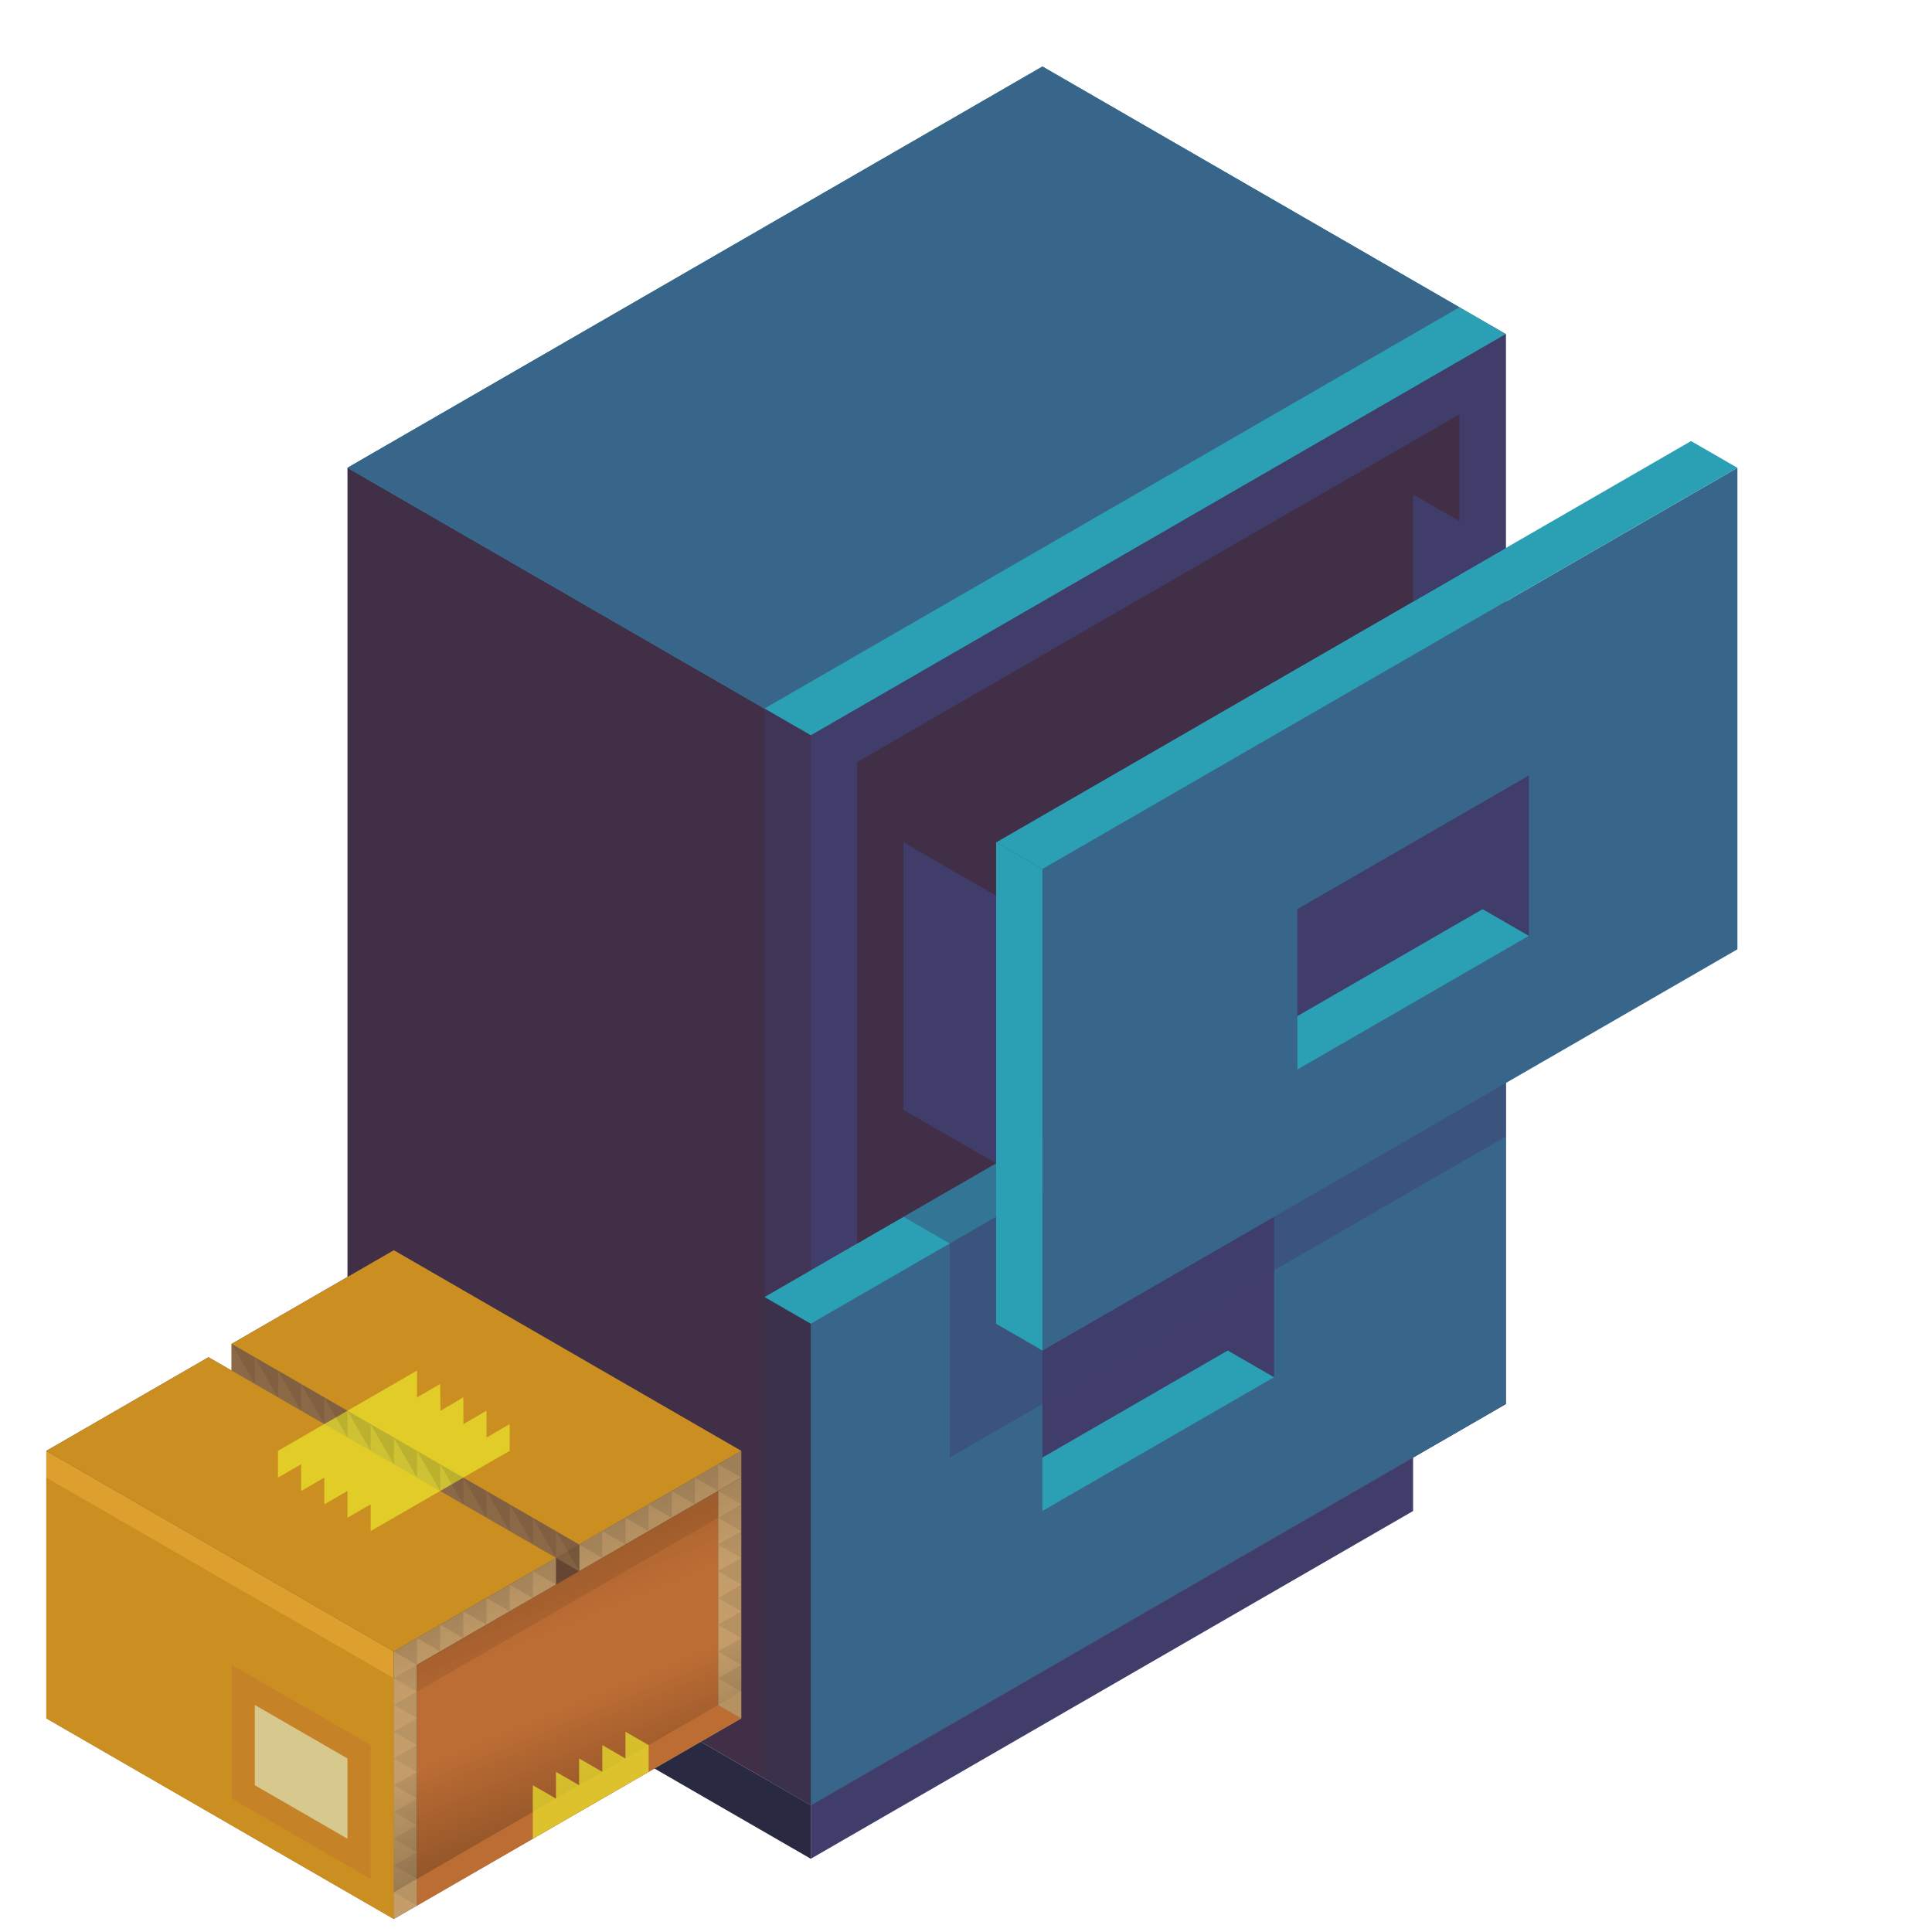 <?xml version="1.0" encoding="UTF-8" standalone="no"?>
<!-- Created with Inkscape (http://www.inkscape.org/) -->

<svg
   width="136.533"
   height="136.533"
   id="svg4152"
   version="1.1"
   inkscape:version="1.1.2 (0a00cf5339, 2022-02-04)"
   viewBox="0.0 0.0 136.533 136.533"
   sodipodi:docname="1.svg"
   xmlns:inkscape="http://www.inkscape.org/namespaces/inkscape"
   xmlns:sodipodi="http://sodipodi.sourceforge.net/DTD/sodipodi-0.dtd"
   xmlns:xlink="http://www.w3.org/1999/xlink"
   xmlns="http://www.w3.org/2000/svg"
   xmlns:svg="http://www.w3.org/2000/svg"
   xmlns:rdf="http://www.w3.org/1999/02/22-rdf-syntax-ns#"
   xmlns:cc="http://creativecommons.org/ns#"
   xmlns:dc="http://purl.org/dc/elements/1.1/">
  <defs
     id="defs4154">
    <linearGradient
       inkscape:collect="always"
       xlink:href="#linearGradient6237"
       id="linearGradient7109"
       gradientUnits="userSpaceOnUse"
       gradientTransform="translate(176.441,1595.369)"
       x1="0"
       y1="-1519.858"
       x2="-15.343"
       y2="-1557.063" />
    <linearGradient
       inkscape:collect="always"
       id="linearGradient6237">
      <stop
         style="stop-color:#000000;stop-opacity:0.298"
         offset="0"
         id="stop6239" />
      <stop
         id="stop6245"
         offset="0.476"
         style="stop-color:#000000;stop-opacity:0" />
      <stop
         id="stop6243"
         offset="0.718"
         style="stop-color:#000000;stop-opacity:0" />
      <stop
         style="stop-color:#000000;stop-opacity:0.112"
         offset="1"
         id="stop6241" />
    </linearGradient>
  </defs>
  <sodipodi:namedview
     id="base"
     pagecolor="#1e222d"
     bordercolor="#666666"
     borderopacity="1.0"
     inkscape:pageopacity="0"
     inkscape:pageshadow="2"
     inkscape:zoom="5.6568542"
     inkscape:cx="50.911689"
     inkscape:cy="100.40916"
     inkscape:current-layer="layer1"
     showgrid="true"
     inkscape:document-units="px"
     inkscape:grid-bbox="true"
     inkscape:window-width="1920"
     inkscape:window-height="1027"
     inkscape:window-x="0"
     inkscape:window-y="0"
     inkscape:window-maximized="1"
     inkscape:snap-bbox="true"
     inkscape:bbox-paths="true"
     inkscape:bbox-nodes="true"
     inkscape:snap-bbox-edge-midpoints="true"
     inkscape:snap-bbox-midpoints="true"
     inkscape:object-paths="true"
     inkscape:snap-intersection-paths="true"
     inkscape:object-nodes="true"
     inkscape:snap-smooth-nodes="true"
     inkscape:snap-midpoints="true"
     inkscape:snap-object-midpoints="true"
     inkscape:snap-center="true"
     inkscape:snap-global="true"
     inkscape:snap-page="false"
     inkscape:snap-grids="true"
     showguides="false"
     inkscape:snap-nodes="true"
     inkscape:snap-others="true"
     inkscape:snap-to-guides="false"
     inkscape:pagecheckerboard="0">
    <inkscape:grid
       type="axonomgrid"
       id="grid4835"
       units="mm"
       empspacing="5"
       spacingy="1.89" />
  </sodipodi:namedview>
  <g
     id="layer1"
     inkscape:label="Layer 1"
     inkscape:groupmode="layer"
     transform="matrix(1.067 0 0 1.067 0 68.267)">
    <g
       id="g936"
       transform="translate(-115.072,-22.146)">
      <g
         id="g6355"
         transform="translate(-905.236,1151.134)">
        <path
           style="opacity:1;fill:#412f48;fill-opacity:1;stroke:none;stroke-width:1.9;stroke-linecap:square;stroke-linejoin:round;stroke-miterlimit:4;stroke-dasharray:none;stroke-dashoffset:0;stroke-opacity:0.522"
           d="m 1043.322,-1161.984 46.029,-26.575 30.686,17.716 v 31.89 l -3.069,1.772 v 3.543 l 3.069,1.772 v 31.89 l -46.029,26.575 -30.686,-17.716 z"
           id="path6309"
           inkscape:connector-curvature="0"
           sodipodi:nodetypes="ccccccccccc" />
        <path
           sodipodi:nodetypes="cccccccccccc"
           inkscape:connector-curvature="0"
           id="path6311"
           d="m 1120.037,-1170.843 -46.029,26.575 v 70.866 l 46.029,-26.575 v -24.803 -7.087 l -3.069,-1.772 v -3.543 l 3.069,-1.772 v -10.63 -3.543 z"
           style="opacity:1;fill:#403d6b;fill-opacity:1;stroke:none;stroke-width:1.9;stroke-linecap:square;stroke-linejoin:round;stroke-miterlimit:4;stroke-dasharray:none;stroke-dashoffset:0;stroke-opacity:0.522" />
        <path
           style="opacity:1;fill:#38668b;fill-opacity:1;stroke:none;stroke-width:1.9;stroke-linecap:square;stroke-linejoin:round;stroke-miterlimit:4;stroke-dasharray:none;stroke-dashoffset:0;stroke-opacity:0.522"
           d="m 1120.037,-1131.866 -46.029,26.575 v 31.89 l 46.029,-26.575 z"
           id="path6313"
           inkscape:connector-curvature="0"
           sodipodi:nodetypes="ccccc" />
        <path
           sodipodi:nodetypes="ccccc"
           style="opacity:1;fill:#2ba0b5;fill-opacity:1;stroke:none;stroke-width:1.9;stroke-linecap:square;stroke-linejoin:round;stroke-miterlimit:4;stroke-dasharray:none;stroke-dashoffset:0;stroke-opacity:0.522"
           d="m 1043.322,-1161.984 30.686,17.716 46.029,-26.575 -30.686,-17.716 z"
           id="path6317"
           inkscape:connector-curvature="0" />
        <path
           style="opacity:1;fill:#403d6b;fill-opacity:1;stroke:none;stroke-width:1.9;stroke-linecap:square;stroke-linejoin:round;stroke-miterlimit:4;stroke-dasharray:none;stroke-dashoffset:0;stroke-opacity:0.522"
           d="m 1089.351,-1138.953 15.343,-8.858 v 10.63 l -15.343,8.858 v -10.63"
           id="path6319"
           inkscape:connector-curvature="0"
           sodipodi:nodetypes="ccccc" />
        <path
           style="opacity:1;fill:#2ba0b5;fill-opacity:1;stroke:none;stroke-width:1.9;stroke-linecap:square;stroke-linejoin:round;stroke-miterlimit:4;stroke-dasharray:none;stroke-dashoffset:0;stroke-opacity:0.522"
           d="m 1120.037,-1131.866 -3.069,-1.772 -46.029,26.575 3.068,1.772 z"
           id="path6323"
           inkscape:connector-curvature="0"
           sodipodi:nodetypes="ccccc" />
        <path
           sodipodi:nodetypes="ccccc"
           inkscape:connector-curvature="0"
           id="path6325"
           d="m 1089.351,-1103.52 15.343,-8.858 v 10.63 l -15.343,8.858 v -10.63"
           style="opacity:1;fill:#403d6b;fill-opacity:1;stroke:none;stroke-width:1.9;stroke-linecap:square;stroke-linejoin:round;stroke-miterlimit:4;stroke-dasharray:none;stroke-dashoffset:0;stroke-opacity:0.522" />
        <path
           sodipodi:nodetypes="ccccc"
           inkscape:connector-curvature="0"
           id="path6327"
           d="m 1089.351,-1096.433 12.274,-7.087 3.069,1.772 -15.343,8.858 z"
           style="opacity:1;fill:#2ba0b5;fill-opacity:1;stroke:none;stroke-width:1.9;stroke-linecap:square;stroke-linejoin:round;stroke-miterlimit:4;stroke-dasharray:none;stroke-dashoffset:0;stroke-opacity:0.522" />
        <path
           sodipodi:nodetypes="ccccc"
           inkscape:connector-curvature="0"
           id="path6315"
           d="m 1135.38,-1161.984 -46.029,26.575 v 31.89 l 46.029,-26.575 z"
           style="opacity:1;fill:#38668b;fill-opacity:1;stroke:none;stroke-width:1.9;stroke-linecap:square;stroke-linejoin:round;stroke-miterlimit:4;stroke-dasharray:none;stroke-dashoffset:0;stroke-opacity:0.522" />
        <path
           sodipodi:nodetypes="ccccc"
           style="opacity:1;fill:#403d6b;fill-opacity:0.432;stroke:none;stroke-width:1.9;stroke-linecap:square;stroke-linejoin:round;stroke-miterlimit:4;stroke-dasharray:none;stroke-dashoffset:0;stroke-opacity:0.522"
           d="m 1070.939,-1146.039 3.068,1.772 v 35.433 l -3.069,1.772 z"
           id="path6329"
           inkscape:connector-curvature="0" />
        <path
           inkscape:connector-curvature="0"
           id="path6331"
           d="m 1070.939,-1107.063 3.068,1.772 v 31.89 l -3.068,-1.772 z"
           style="opacity:1;fill:#353555;fill-opacity:0.432;stroke:none;stroke-width:1.9;stroke-linecap:square;stroke-linejoin:round;stroke-miterlimit:4;stroke-dasharray:none;stroke-dashoffset:0;stroke-opacity:0.522" />
        <path
           style="opacity:1;fill:#38668b;fill-opacity:1;stroke:none;stroke-width:1.9;stroke-linecap:square;stroke-linejoin:round;stroke-miterlimit:4;stroke-dasharray:none;stroke-dashoffset:0;stroke-opacity:0.522"
           d="m 1043.322,-1161.984 27.617,15.945 46.029,-26.575 -27.617,-15.945 z"
           id="path6333"
           inkscape:connector-curvature="0" />
        <path
           style="opacity:1;fill:#292941;fill-opacity:1;stroke:none;stroke-width:1.9;stroke-linecap:square;stroke-linejoin:round;stroke-miterlimit:4;stroke-dasharray:none;stroke-dashoffset:0;stroke-opacity:0.522"
           d="m 1046.391,-1089.347 v 3.543 l 27.617,15.945 v -3.543 l -27.617,-15.945"
           id="path6337"
           inkscape:connector-curvature="0"
           sodipodi:nodetypes="ccccc" />
        <path
           style="opacity:1;fill:#403d6b;fill-opacity:1;stroke:none;stroke-width:1.9;stroke-linecap:square;stroke-linejoin:round;stroke-miterlimit:4;stroke-dasharray:none;stroke-dashoffset:0;stroke-opacity:0.522"
           d="m 1074.008,-1073.402 v 3.543 l 39.892,-23.032 v -3.543"
           id="path6339"
           inkscape:connector-curvature="0"
           sodipodi:nodetypes="cccc" />
        <path
           inkscape:connector-curvature="0"
           id="path6341"
           d="m 1106.228,-1132.752 15.343,-8.858 v 10.63 l -15.343,8.858 z"
           style="opacity:1;fill:#403d6b;fill-opacity:1;stroke:none;stroke-width:4;stroke-linecap:round;stroke-linejoin:round;stroke-miterlimit:4;stroke-dasharray:none;stroke-dashoffset:0;stroke-opacity:1" />
        <path
           style="opacity:1;fill:#2ba0b5;fill-opacity:1;stroke:none;stroke-width:1.9;stroke-linecap:square;stroke-linejoin:round;stroke-miterlimit:4;stroke-dasharray:none;stroke-dashoffset:0;stroke-opacity:0.522"
           d="m 1106.228,-1125.665 12.274,-7.087 3.069,1.772 -15.343,8.858 z"
           id="path6321"
           inkscape:connector-curvature="0"
           sodipodi:nodetypes="ccccc" />
        <path
           inkscape:connector-curvature="0"
           id="path6343"
           d="m 1086.282,-1137.181 3.069,1.772 46.029,-26.575 -3.069,-1.772 -46.029,26.575"
           style="opacity:1;fill:#2ba0b5;fill-opacity:1;stroke:none;stroke-width:4;stroke-linecap:round;stroke-linejoin:round;stroke-miterlimit:4;stroke-dasharray:none;stroke-dashoffset:0;stroke-opacity:1" />
        <path
           sodipodi:nodetypes="ccccc"
           inkscape:connector-curvature="0"
           id="path6345"
           d="m 1086.282,-1137.181 v 31.89 l 3.069,1.772 v -31.89 l -3.069,-1.772"
           style="opacity:1;fill:#2ba0b5;fill-opacity:1;stroke:none;stroke-width:4;stroke-linecap:round;stroke-linejoin:round;stroke-miterlimit:4;stroke-dasharray:none;stroke-dashoffset:0;stroke-opacity:1" />
        <path
           inkscape:connector-curvature="0"
           id="path6347"
           d="m 1077.076,-1142.496 39.892,-23.032 v 10.63 l -30.686,17.716 v 21.26 l -9.206,5.315 v -31.89"
           style="opacity:1;fill:#412f48;fill-opacity:1;stroke:none;stroke-width:4;stroke-linecap:round;stroke-linejoin:round;stroke-miterlimit:4;stroke-dasharray:none;stroke-dashoffset:0;stroke-opacity:1" />
        <path
           sodipodi:nodetypes="ccccc"
           inkscape:connector-curvature="0"
           id="path6349"
           d="m 1080.145,-1137.181 6.137,3.543 v 17.716 l -6.137,-3.543 v -17.716"
           style="opacity:1;fill:#403d6b;fill-opacity:1;stroke:none;stroke-width:4;stroke-linecap:round;stroke-linejoin:round;stroke-miterlimit:4;stroke-dasharray:none;stroke-dashoffset:0;stroke-opacity:1" />
        <path
           inkscape:connector-curvature="0"
           id="path6351"
           d="m 1113.9,-1160.213 6.137,3.543 -6.137,3.543 v -7.087"
           style="opacity:1;fill:#403d6b;fill-opacity:1;stroke:none;stroke-width:4;stroke-linecap:round;stroke-linejoin:round;stroke-miterlimit:4;stroke-dasharray:none;stroke-dashoffset:0;stroke-opacity:1" />
        <path
           inkscape:connector-curvature="0"
           id="path6353"
           d="m 1083.214,-1110.606 v 14.173 l 36.823,-21.26 v -3.543 l -30.686,17.716 -3.069,-1.772 v -10.63 l -6.137,3.543 3.069,1.772"
           style="opacity:1;fill:#403d6b;fill-opacity:0.432;stroke:none;stroke-width:4;stroke-linecap:round;stroke-linejoin:round;stroke-miterlimit:4;stroke-dasharray:none;stroke-dashoffset:0;stroke-opacity:1" />
      </g>
    </g>
    <g
       id="g944"
       transform="matrix(0.5,0,0,0.5,-46.795,20.046)">
      <path
         style="fill:#474241;fill-opacity:1;stroke:none;stroke-width:4;stroke-linecap:round;stroke-linejoin:round;stroke-miterlimit:4;stroke-dasharray:none;stroke-dashoffset:0;stroke-opacity:1"
         d="m 99.726,24.133 21.48,-12.402 3.069,1.772 V 9.96 l 21.48,-12.402 46.029,26.575 v 35.433 L 145.755,86.141 99.726,59.566 Z"
         id="path7065"
         inkscape:connector-curvature="0" />
      <path
         style="fill:#6c4b37;fill-opacity:1;stroke:none;stroke-width:4;stroke-linecap:round;stroke-linejoin:round;stroke-miterlimit:4;stroke-dasharray:none;stroke-dashoffset:0;stroke-opacity:1"
         d="m 161.098,38.306 9.206,-5.315 6.137,3.543 v 7.087 l -12.274,7.087 -3.069,-12.402"
         id="path7067"
         inkscape:connector-curvature="0" />
      <path
         style="fill:#cb8f21;fill-opacity:1;stroke:none;stroke-width:4;stroke-linecap:round;stroke-linejoin:round;stroke-miterlimit:4;stroke-dasharray:none;stroke-dashoffset:0;stroke-opacity:1"
         d="M 99.726,24.133 145.755,50.708 191.784,24.133 145.755,-2.442 124.275,9.96 v 3.543 l -3.069,-1.772 z"
         id="path7069"
         inkscape:connector-curvature="0"
         sodipodi:nodetypes="cccccccc" />
      <path
         style="fill:#dda02f;fill-opacity:1;stroke:none;stroke-width:4;stroke-linecap:round;stroke-linejoin:round;stroke-miterlimit:4;stroke-dasharray:none;stroke-dashoffset:0;stroke-opacity:1"
         d="m 99.726,24.133 v 35.433 l 46.029,26.575 V 50.708 L 99.726,24.133"
         id="path7071"
         inkscape:connector-curvature="0" />
      <path
         style="fill:#cb8f21;fill-opacity:1;stroke:none;stroke-width:4;stroke-linecap:round;stroke-linejoin:round;stroke-miterlimit:4;stroke-dasharray:none;stroke-dashoffset:0;stroke-opacity:1"
         d="m 99.726,27.676 46.029,26.575 V 86.141 L 99.726,59.566 V 27.676"
         id="path7073"
         inkscape:connector-curvature="0" />
      <path
         style="fill:#bc6d34;fill-opacity:0.379;stroke:none;stroke-width:4;stroke-linecap:round;stroke-linejoin:round;stroke-miterlimit:4;stroke-dasharray:none;stroke-dashoffset:0;stroke-opacity:1"
         d="m 124.275,52.479 18.412,10.63 V 80.826 L 124.275,70.196 Z"
         id="path7075"
         inkscape:connector-curvature="0" />
      <path
         style="fill:#c49d6a;fill-opacity:1;stroke:none;stroke-width:4;stroke-linecap:round;stroke-linejoin:round;stroke-miterlimit:4;stroke-dasharray:none;stroke-dashoffset:0;stroke-opacity:1"
         d="m 145.755,50.708 v 3.543 31.89 l 3.069,-1.772 V 52.479 L 167.235,41.849 V 38.306 Z"
         id="path7077"
         inkscape:connector-curvature="0"
         sodipodi:nodetypes="cccccccc" />
      <path
         style="fill:#c49d6a;fill-opacity:1;stroke:none;stroke-width:4;stroke-linecap:round;stroke-linejoin:round;stroke-miterlimit:4;stroke-dasharray:none;stroke-dashoffset:0;stroke-opacity:1"
         d="m 191.784,24.133 v 3.543 l -21.48,12.402 v -3.543 z"
         id="path7079"
         inkscape:connector-curvature="0" />
      <path
         style="fill:#8c6946;fill-opacity:1;stroke:none;stroke-width:4;stroke-linecap:round;stroke-linejoin:round;stroke-miterlimit:4;stroke-dasharray:none;stroke-dashoffset:0;stroke-opacity:1"
         d="M 170.304,40.078 124.275,13.503 V 9.96 l 46.029,26.575 z"
         id="path7081"
         inkscape:connector-curvature="0"
         sodipodi:nodetypes="ccccc" />
      <path
         style="fill:#c49d6a;fill-opacity:1;stroke:none;stroke-width:4;stroke-linecap:round;stroke-linejoin:round;stroke-miterlimit:4;stroke-dasharray:none;stroke-dashoffset:0;stroke-opacity:1"
         d="m 188.715,29.448 v 31.89 l 3.069,-1.772 V 27.676 l -3.069,1.772"
         id="path7083"
         inkscape:connector-curvature="0" />
      <path
         style="fill:#c49d6a;fill-opacity:1;stroke:none;stroke-width:4;stroke-linecap:round;stroke-linejoin:round;stroke-miterlimit:4;stroke-dasharray:none;stroke-dashoffset:0;stroke-opacity:1"
         d="m 151.892,82.597 -3.069,1.772 v -3.543 -3.543 l 3.069,-23.032 36.823,-21.26 v 24.803 0 3.543 l -3.069,1.772 z"
         id="path7085"
         inkscape:connector-curvature="0"
         sodipodi:nodetypes="ccccccccccc" />
      <path
         style="fill:#bc6d34;fill-opacity:1;stroke:none;stroke-width:4;stroke-linecap:round;stroke-linejoin:round;stroke-miterlimit:4;stroke-dasharray:none;stroke-dashoffset:0;stroke-opacity:1"
         d="m 148.824,52.479 39.892,-23.032 v 28.346 l 3.069,1.772 -42.96,24.803"
         id="path7087"
         inkscape:connector-curvature="0"
         sodipodi:nodetypes="ccccc" />
      <path
         style="fill:#ebe72c;fill-opacity:0.698;stroke:none;stroke-width:4;stroke-linecap:round;stroke-linejoin:round;stroke-miterlimit:4;stroke-dasharray:none;stroke-dashoffset:0;stroke-opacity:1"
         d="m 130.412,24.133 v 3.543 l 3.069,-1.772 v 3.543 l 3.069,-1.772 v 3.543 l 3.069,-1.772 v 3.543 l 3.069,-1.772 v 3.543 l 3.069,-1.772 15.343,-8.858 v -3.543 l -3.054,1.78 -0.015,-3.552 -3.054,1.78 -0.014,-3.552 -3.029,1.795 -0.04,-3.566 -3.062,1.775 -0.006,-3.547 -18.412,10.63"
         id="path7089"
         inkscape:connector-curvature="0"
         sodipodi:nodetypes="cccccccccccccccccccccc" />
      <path
         style="fill:#000000;fill-opacity:0.089;stroke:none;stroke-width:4;stroke-linecap:round;stroke-linejoin:round;stroke-miterlimit:4;stroke-dasharray:none;stroke-dashoffset:0;stroke-opacity:1"
         d="m 124.275,9.96 3.069,5.315 v -3.543 l 3.069,5.315 v -3.543 l 3.069,5.315 v -3.543 l 3.069,5.315 v -3.543 l 3.069,5.315 v -3.543 l 3.069,5.315 v -3.543 l 3.069,5.315 v -3.543 l 3.069,5.315 v -3.543 l 3.069,5.315 v -3.543 l 3.069,5.315 v -3.543 l 3.069,5.315 v -3.543 l 3.069,5.315 v -3.543 l 3.069,5.315 V 32.991 l 3.069,5.315 v -3.543 l 3.069,5.315 V 36.534 L 124.275,9.96"
         id="path7091"
         inkscape:connector-curvature="0" />
      <path
         style="fill:#000000;fill-opacity:0.089;stroke:none;stroke-width:4;stroke-linecap:round;stroke-linejoin:round;stroke-miterlimit:4;stroke-dasharray:none;stroke-dashoffset:0;stroke-opacity:1"
         d="m 170.304,36.534 3.069,1.772 v -3.543 l 3.069,1.772 V 32.991 l 3.069,1.772 v -3.543 l 3.069,1.772 v -3.543 l 3.069,1.772 v -3.543 l 3.069,1.772 v -3.543 l 3.069,1.772 v -3.543 l -21.48,12.402"
         id="path7093"
         inkscape:connector-curvature="0" />
      <path
         style="fill:#000000;fill-opacity:0.089;stroke:none;stroke-width:4;stroke-linecap:round;stroke-linejoin:round;stroke-miterlimit:4;stroke-dasharray:none;stroke-dashoffset:0;stroke-opacity:1"
         d="m 167.235,38.306 v 3.543 l -3.069,-1.772 v 3.543 l -3.069,-1.772 v 3.543 L 158.029,43.621 v 3.543 l -3.069,-1.772 v 3.543 l -3.069,-1.772 v 3.543 l -3.069,-1.772 v 3.543 l -3.069,-1.772 z"
         id="path7095"
         inkscape:connector-curvature="0" />
      <path
         style="fill:#000000;fill-opacity:0.065;stroke:none;stroke-width:4;stroke-linecap:round;stroke-linejoin:round;stroke-miterlimit:4;stroke-dasharray:none;stroke-dashoffset:0;stroke-opacity:1"
         d="m 148.824,52.479 -3.069,1.772 3.069,1.772 -3.069,1.772 3.069,1.772 -3.069,1.772 3.069,1.772 -3.069,1.772 3.069,1.772 -3.069,1.772 3.069,1.772 -3.069,1.772 3.069,1.772 -3.069,1.772 3.069,1.772 -3.069,1.772 3.069,1.772 -3.069,1.772 3.069,1.772 z"
         id="path7097"
         inkscape:connector-curvature="0" />
      <path
         style="fill:#000000;fill-opacity:0.071;stroke:none;stroke-width:4;stroke-linecap:round;stroke-linejoin:round;stroke-miterlimit:4;stroke-dasharray:none;stroke-dashoffset:0;stroke-opacity:1"
         d="m 191.784,27.676 -3.069,1.772 3.069,1.772 -3.069,1.772 3.069,1.772 -3.069,1.772 3.069,1.772 -3.069,1.772 3.069,1.772 -3.069,1.772 3.069,1.772 -3.069,1.772 3.069,1.772 -3.069,1.772 3.069,1.772 -3.069,1.772 3.069,1.772 -3.069,1.772 3.069,1.772 z"
         id="path7099"
         inkscape:connector-curvature="0" />
      <path
         style="fill:#d7c88e;fill-opacity:1;stroke:none;stroke-width:4;stroke-linecap:round;stroke-linejoin:round;stroke-miterlimit:4;stroke-dasharray:none;stroke-dashoffset:0;stroke-opacity:1"
         d="M 139.618,75.511 127.343,68.424 V 57.794 l 12.274,7.087 v 10.63"
         id="path7101"
         inkscape:connector-curvature="0" />
      <path
         style="fill:url(#linearGradient7109);fill-opacity:1;stroke:none;stroke-width:4;stroke-linecap:round;stroke-linejoin:round;stroke-miterlimit:4;stroke-dasharray:none;stroke-dashoffset:0;stroke-opacity:1"
         d="M 148.824,48.936 191.784,24.133 V 56.023 L 145.755,82.597 V 50.708"
         id="path7103"
         inkscape:connector-curvature="0"
         sodipodi:nodetypes="ccccc" />
      <path
         style="fill:#ebe72c;fill-opacity:0.698;stroke:none;stroke-width:4;stroke-linecap:round;stroke-linejoin:round;stroke-miterlimit:4;stroke-dasharray:none;stroke-dashoffset:0;stroke-opacity:1"
         d="m 164.167,75.511 15.343,-8.858 v -3.543 l -3.069,-1.772 v 3.543 l -3.069,-1.772 v 3.543 l -3.069,-1.772 v 3.543 l -3.069,-1.772 v 3.543 l -3.069,-1.772 v 3.543 3.543"
         id="path7105"
         inkscape:connector-curvature="0"
         sodipodi:nodetypes="cccccccccccccc" />
      <path
         style="fill:#000000;fill-opacity:0.083;stroke:none;stroke-width:4;stroke-linecap:round;stroke-linejoin:round;stroke-miterlimit:4;stroke-dasharray:none;stroke-dashoffset:0;stroke-opacity:1"
         d="M 148.824,52.479 188.715,29.448 V 32.991 L 148.824,56.023 Z"
         id="path7107"
         inkscape:connector-curvature="0" />
    </g>
  </g>
</svg>
